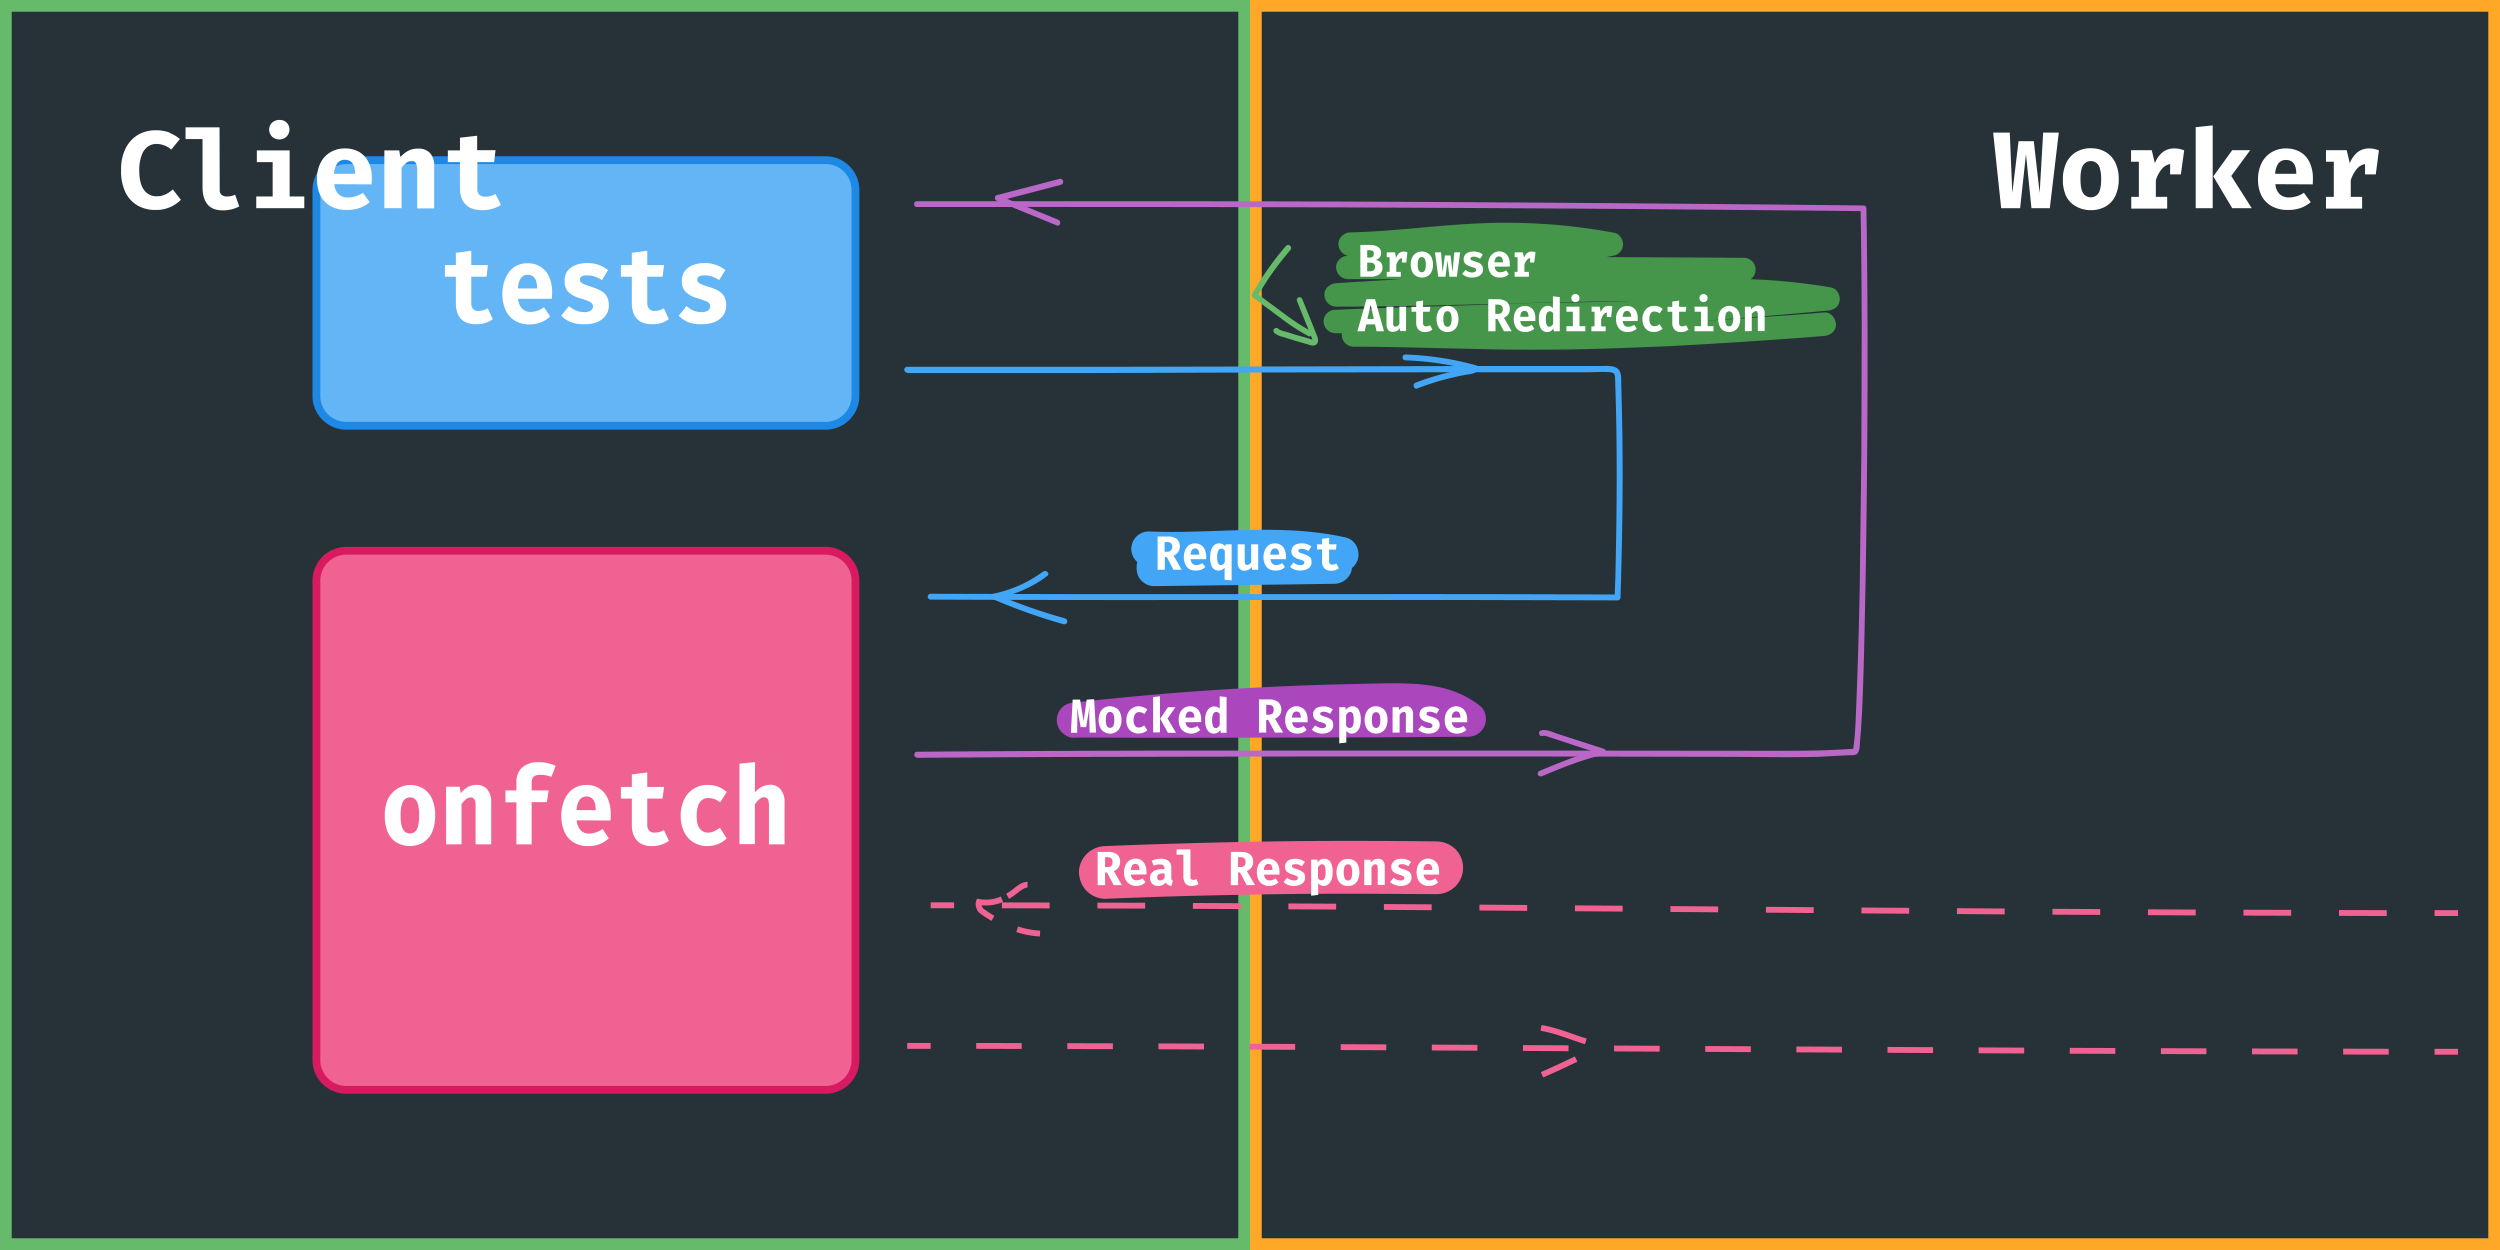 <svg xmlns="http://www.w3.org/2000/svg" viewBox="0 0 1280 640"><defs><style>.c{fill:#66bb6a}.f{fill:#fff}.g{fill:none;stroke:#f06292;stroke-miterlimit:10;stroke-width:3px}.i{fill:#ba68c8}.j{fill:#42a5f5}.m{fill:#f06292}</style></defs><path fill="#263238" d="M0 0h1280v640H0z"/><path d="M1274 6v628H646V6h628m6-6H640v640h640V0Z" fill="#ffa726"/><path class="c" d="M634 6v628H6V6h628m6-6H0v640h640V0Z"/><path d="M691.3 131c15.3-.3 30.5-2 45.7-3.3a365 365 0 0 1 52.5-1.1q8.3.5 16.6 1.5l2.4.3.9.1c.8.1-1.2-.2 0 0l4.5.7 9.5 1.6v-11.6a287 287 0 0 1-13.7 2.5l-3.1.5-1.6.2h.4-.8l-6.1.8c-7.3.7-14.7 1.1-22 1.3-14.6.2-29.2-.5-43.8-.3q-15.5.1-31 1.4c-3 .3-6.1 2.6-6 6a6.1 6.1 0 0 0 6 6q22.4-.3 44.6-.3h41.4l26.3-.3v-12c-16.3 1-32.7 1.7-49 2.4-15.3.6-30.7 1.2-46 2q-14.5.6-28.9 1.5c-3 .1-6.1 2.6-6 6a6.1 6.1 0 0 0 6 6l34 .1 42.2.3 45 .2 42.7.3 35.4.2h3.6l-1.6-11.8-.8.1 1-.1h-.4l-1.6.2-3.5.4-7.8.8c-6 .6-12.1 1-18.2 1.5a2409 2409 0 0 1-42.5 2.6l-43.7 2.2c-11.8.5-23.6 1-35.5 1.8l-46.8 2.8-7.5.5c-3.1.2-6.1 2.6-6 6a6.1 6.1 0 0 0 6 6c16.5 0 33-.3 49.5-.6l54.2-1.4c18-.4 36.1-.8 54.2-1 16.5 0 33 0 49.6.8a499.8 499.8 0 0 1 31.2 2.3l2.2.3h1l.7.2-.7-.1 4.3.6 4 .7L936 147c-22.4 2-44.8 4-67.2 5.4-14.3.9-28.6 1.6-43 2-10.5.3-21.1.5-31.7.6q-16.8.2-33.5 1c-23.1.8-46.2 1.4-69.3 2.3l-7.6.3c-3.1 0-6.1 2.6-6 6a6.1 6.1 0 0 0 6 6l43.4.5h45.1l23.9-.3v-12l-80.5 5.2-22.6 1.5c-3.1.2-6.2 2.6-6 6a6.1 6.1 0 0 0 6 6c12.5 0 25 .3 37.6.6l34.9.8q19.6.3 39.2 0c16.9-.3 33.7-1 50.5-1.7 23-1.2 46-2.7 69-4.4l9.8-.8c3.1-.2 6.2-2.6 6-6-.1-3-2.6-6.3-6-6-23.9 1.9-47.7 3.5-71.6 4.8-17.4.9-34.9 1.6-52.3 2q-20.1.4-40.3.1c-11.7 0-23.4-.4-35-.7-12.3-.3-24.6-.5-37-.6H693v12l80.4-5.2 22.7-1.5c3.1-.2 6.1-2.6 6-6a6 6 0 0 0-6-6q-21.7.3-43.4.3-22.6 0-45.1-.3-12 0-23.9-.3v12c23-1 46-1.5 69.1-2.4 12.6-.4 25.1-.9 37.7-1l31.2-.6c13.6-.3 27.3-1 41-1.8 21.2-1.3 42.4-3 63.6-4.9l9.7-.9c3-.3 5.5-2 5.9-5.2.4-2.7-1.4-6-4.3-6.6a314.2 314.2 0 0 0-40-4.2c-16.2-.8-32.5-1-48.8-1-18 0-36 .4-53.9.8l-54.7 1.4c-16.8.4-33.6.8-50.4.8H684v12l51-3.1 34-1.8 43.3-2.1c14.4-.8 28.9-1.6 43.3-2.6a624.5 624.5 0 0 0 38.9-3.6 6 6 0 0 0 3.6-2.8 6.1 6.1 0 0 0 .7-3.8 6 6 0 0 0-5.9-5.2l-34-.2-42.1-.2-45-.3-42.9-.2-35.3-.2H690v12c16.4-1 32.7-1.7 49-2.4l46.1-2L814 137c3.1-.2 6.2-2.6 6-6a6.1 6.1 0 0 0-6-6q-22.3.3-44.6.3h-41.3l-26.4.3v12a518 518 0 0 1 51.2-1.3c14.5.3 29 .5 43.4-1a282.4 282.4 0 0 0 30.3-4.5 6 6 0 0 0 4.4-5.8c-.1-2.5-1.8-5.3-4.4-5.8a301.4 301.4 0 0 0-60.9-5.1c-16.3.3-32.6 2-48.9 3.4-8.4.7-17 1.3-25.5 1.5-3.1 0-6.1 2.7-6 6a6 6 0 0 0 6 6Z" fill="#4caf50" opacity=".8"/><path class="f" d="M706 140.6a8.4 8.4 0 0 1-4.5 1.1h-5v-16.3h4.8a8 8 0 0 1 4.2 1 3.5 3.5 0 0 1 1.6 3.2 3.3 3.3 0 0 1-.8 2.3 4 4 0 0 1-2 1.2 4.7 4.7 0 0 1 2.5 1.1 3.5 3.5 0 0 1 1 2.7 4 4 0 0 1-1.8 3.7Zm-3.1-12a2.9 2.9 0 0 0-1.8-.5H700v3.8h1.2a2.5 2.5 0 0 0 1.7-.5 2 2 0 0 0 .5-1.5 1.7 1.7 0 0 0-.5-1.4Zm.5 6.4a2.8 2.8 0 0 0-1.9-.5H700v4.4h1.3a3.6 3.6 0 0 0 2-.5 1.8 1.8 0 0 0 .7-1.6 2.1 2.1 0 0 0-.6-1.8ZM720.6 129.2l-.6 5.2h-2.2v-2.3a2.9 2.9 0 0 0-1.7 1.1 6.9 6.9 0 0 0-1.2 2.4v3.6h2.3v2.5H710v-2.5h1.5v-7.5H710v-2.5h4.2l.6 2.8a5.8 5.8 0 0 1 1.6-2.4 3.7 3.7 0 0 1 2.4-.8 4.8 4.8 0 0 1 1.8.4ZM731 129.6a5.1 5.1 0 0 1 2 2.3 8.5 8.5 0 0 1 .7 3.5 8.7 8.7 0 0 1-.7 3.6 5 5 0 0 1-2 2.3 5.5 5.5 0 0 1-3 .8 5.7 5.7 0 0 1-3-.8 5 5 0 0 1-2-2.3 8.9 8.9 0 0 1-.7-3.6 8.5 8.5 0 0 1 .7-3.5 5.3 5.3 0 0 1 2-2.3 5.4 5.4 0 0 1 3-.8 5.5 5.5 0 0 1 3 .8Zm-4.6 2.9a6.5 6.5 0 0 0-.5 3 6.7 6.7 0 0 0 .5 3 1.8 1.8 0 0 0 3.1 0 6.9 6.9 0 0 0 .5-3 6.5 6.5 0 0 0-.5-3 1.8 1.8 0 0 0-3.1 0ZM747.6 129.2l-1.7 12.5h-3.8l-1-8.4-1 8.4h-3.7l-1.7-12.5h3.1l.8 10.2 1.2-8.6h2.9l1 8.6.9-10.2ZM755.3 139.1a1 1 0 0 0 .5-.8 1 1 0 0 0-.2-.7 2 2 0 0 0-.8-.5l-1.8-.6a6.5 6.5 0 0 1-2.7-1.4 3.3 3.3 0 0 1-.9-2.5 3.5 3.5 0 0 1 .6-2 4 4 0 0 1 1.7-1.3 6.8 6.8 0 0 1 2.8-.5 7.3 7.3 0 0 1 4.7 1.5l-1.4 2.2a7 7 0 0 0-1.6-.8 5 5 0 0 0-1.6-.3 2.6 2.6 0 0 0-1.3.3.8.8 0 0 0-.4.7.7.7 0 0 0 .2.6 2.4 2.4 0 0 0 .8.4l1.7.6a10.7 10.7 0 0 1 2 .8 3.5 3.5 0 0 1 1.3 1.3 3.8 3.8 0 0 1 .4 1.9 3.6 3.6 0 0 1-.7 2.2 4.4 4.4 0 0 1-2 1.4 7.6 7.6 0 0 1-2.8.5 8.1 8.1 0 0 1-3-.5 6.8 6.8 0 0 1-2.2-1.4l1.8-2a5.8 5.8 0 0 0 1.6 1 4.8 4.8 0 0 0 1.8.3 2.8 2.8 0 0 0 1.5-.4ZM765.3 136.5a3.4 3.4 0 0 0 .9 2.2 2.6 2.6 0 0 0 1.9.7 5.2 5.2 0 0 0 3-1l1.4 2a6.5 6.5 0 0 1-2 1.3 7.2 7.2 0 0 1-2.6.4 6.1 6.1 0 0 1-3.3-.8 5.3 5.3 0 0 1-2-2.4 8.3 8.3 0 0 1-.7-3.4 8.4 8.4 0 0 1 .7-3.4 5.6 5.6 0 0 1 2-2.4 5.2 5.2 0 0 1 3-1 5.3 5.3 0 0 1 2.8.8 5 5 0 0 1 2 2.3 8.3 8.3 0 0 1 .6 3.4 12.6 12.6 0 0 1 0 1.3Zm.6-4.5a4.3 4.3 0 0 0-.7 2.3h4.3c0-2-.7-3-2-3a1.8 1.8 0 0 0-1.6.7ZM786.2 129.2l-.7 5.2h-2.1v-2.3a3 3 0 0 0-1.7 1.1 7.3 7.3 0 0 0-1.2 2.4v3.6h2.3v2.5h-7.3v-2.5h1.5v-7.5h-1.5v-2.5h4.2l.6 2.8a5.6 5.6 0 0 1 1.6-2.4 3.6 3.6 0 0 1 2.4-.8 4.8 4.8 0 0 1 1.9.4ZM704.8 169.6l-.8-3.5h-4.5l-.8 3.5H695l4.6-16.4h4.4l4.6 16.4Zm-3-13.6-1.7 7.3h3.3ZM713.3 165.6a2 2 0 0 0 .3 1.3 1 1 0 0 0 .9.3 1.9 1.9 0 0 0 1-.3 2.9 2.9 0 0 0 1-1V157h3.4v12.5h-3l-.1-1.5a3.8 3.8 0 0 1-1.6 1.4 4.4 4.4 0 0 1-2 .5 3 3 0 0 1-2.5-1 4.5 4.5 0 0 1-.8-2.9v-9h3.5ZM733.4 168.8a6 6 0 0 1-1.7.9 7 7 0 0 1-2 .3 4.3 4.3 0 0 1-3.4-1.2 5 5 0 0 1-1.2-3.5v-5.7h-2.4v-2.5h2.4v-2.7l3.5-.5v3.2h3.7l-.3 2.5h-3.4v5.7a1.9 1.9 0 0 0 .4 1.4 1.7 1.7 0 0 0 1.2.4 3.9 3.9 0 0 0 2-.6ZM744.1 157.5a5.2 5.2 0 0 1 2 2.3 9.8 9.8 0 0 1 0 7 5 5 0 0 1-2 2.4 5.5 5.5 0 0 1-3 .8 5.7 5.7 0 0 1-3-.8 5 5 0 0 1-1.9-2.3 8.9 8.9 0 0 1-.7-3.6 8.5 8.5 0 0 1 .7-3.5 5.2 5.2 0 0 1 5-3.2 5.5 5.5 0 0 1 3 .9Zm-4.6 2.8a6.5 6.5 0 0 0-.5 3 6.7 6.7 0 0 0 .5 3 1.7 1.7 0 0 0 1.6 1 1.7 1.7 0 0 0 1.6-1 6.9 6.9 0 0 0 .5-3 6.5 6.5 0 0 0-.5-3 1.8 1.8 0 0 0-3.2 0ZM772.2 161a5.2 5.2 0 0 1-2.2 1.7l4 6.9h-4l-3.3-6.3h-1v6.3H762v-16.4h4.8a7.5 7.5 0 0 1 4.6 1.3 4.5 4.5 0 0 1 1.6 3.7 4.5 4.5 0 0 1-.8 2.8Zm-3.5-4.5a2.8 2.8 0 0 0-1.9-.5h-1.2v4.7h1.4a2.4 2.4 0 0 0 1.8-.6 2.6 2.6 0 0 0 .6-1.9 2.1 2.1 0 0 0-.7-1.7ZM778.4 164.4a3.4 3.4 0 0 0 .9 2.2 2.6 2.6 0 0 0 1.9.7 5.2 5.2 0 0 0 3-1l1.4 2a6.5 6.5 0 0 1-2 1.2 7.2 7.2 0 0 1-2.6.5 6.1 6.1 0 0 1-3.3-.8 5.3 5.3 0 0 1-2-2.4 9.1 9.1 0 0 1 0-6.9 5.5 5.5 0 0 1 2-2.4 5.2 5.2 0 0 1 3-.8 5.3 5.3 0 0 1 2.9.7 5 5 0 0 1 1.9 2.2 8.3 8.3 0 0 1 .6 3.5 12.8 12.8 0 0 1 0 1.3Zm.6-4.5a4.3 4.3 0 0 0-.6 2.3h4.2c0-2-.7-3-2-3a1.8 1.8 0 0 0-1.6.7ZM795.1 151.7l3.5.4v17.5h-3l-.3-1.4a4.2 4.2 0 0 1-1.3 1.3 3.6 3.6 0 0 1-1.9.5 3.6 3.6 0 0 1-2.3-.8 5 5 0 0 1-1.5-2.4 12 12 0 0 1-.4-3.5 9.7 9.7 0 0 1 .5-3.5 5.4 5.4 0 0 1 1.6-2.3 3.8 3.8 0 0 1 2.5-.9 3.4 3.4 0 0 1 2.6 1.2Zm-3.1 8.6a6.5 6.5 0 0 0-.5 3 7.2 7.2 0 0 0 .4 3 1.4 1.4 0 0 0 1.4 1c.7 0 1.3-.5 1.9-1.5v-5.4a3 3 0 0 0-.8-.8 1.7 1.7 0 0 0-1-.2 1.6 1.6 0 0 0-1.4 1ZM802 157h6.7v10h3v2.6H802V167h3.3v-7.4H802Zm5.7-6.2a1.9 1.9 0 0 1 .7.7 2.3 2.3 0 0 1 0 2.2 1.8 1.8 0 0 1-.7.7 2.1 2.1 0 0 1-2.1 0 1.9 1.9 0 0 1-.8-.7 2.3 2.3 0 0 1 0-2.2 2 2 0 0 1 .8-.7 2 2 0 0 1 1-.3 2 2 0 0 1 1 .3ZM825.5 157l-.6 5.3h-2.2V160a3 3 0 0 0-1.7 1.1 7.3 7.3 0 0 0-1.2 2.4v3.6h2.3v2.5h-7.3v-2.5h1.6v-7.5h-1.5V157h4.1l.6 2.8a5.6 5.6 0 0 1 1.6-2.4 3.6 3.6 0 0 1 2.4-.8 4.8 4.8 0 0 1 2 .4ZM830.9 164.4a3.4 3.4 0 0 0 .8 2.2 2.6 2.6 0 0 0 2 .7 5.1 5.1 0 0 0 3-1l1.3 2a6.2 6.2 0 0 1-2 1.2 7.2 7.2 0 0 1-2.6.5 6.1 6.1 0 0 1-3.3-.8 5.2 5.2 0 0 1-2-2.4 8.3 8.3 0 0 1-.7-3.5 8.4 8.4 0 0 1 .7-3.4 5.6 5.6 0 0 1 2-2.4 5.2 5.2 0 0 1 3-.8 5.3 5.3 0 0 1 2.9.7 5 5 0 0 1 1.9 2.2 8.1 8.1 0 0 1 .6 3.5 10.5 10.5 0 0 1 0 1.3Zm.6-4.5a4.4 4.4 0 0 0-.7 2.3h4.3c0-2-.7-3-2.1-3a1.8 1.8 0 0 0-1.5.7ZM848.4 166.8a7 7 0 0 0 1.3-.8l1.5 2.3a6 6 0 0 1-1.9 1.2 6.3 6.3 0 0 1-2.4.5 6 6 0 0 1-3.2-.8 5.4 5.4 0 0 1-2-2.3 7.8 7.8 0 0 1-.8-3.5 8 8 0 0 1 .8-3.5 5.8 5.8 0 0 1 2-2.4 5.8 5.8 0 0 1 3.3-.9 6.8 6.8 0 0 1 2.3.4 6.3 6.3 0 0 1 2 1.2l-1.6 2.3a4.3 4.3 0 0 0-2.6-1 2.2 2.2 0 0 0-1.9.9 5 5 0 0 0-.7 3 4.5 4.5 0 0 0 .7 2.8 2.3 2.3 0 0 0 2 .8 3 3 0 0 0 1.2-.2ZM864.5 168.8a6.3 6.3 0 0 1-1.7.9 7.1 7.1 0 0 1-2 .3 4.3 4.3 0 0 1-3.4-1.2 5 5 0 0 1-1.2-3.5v-5.7h-2.4v-2.5h2.4v-2.7l3.5-.5v3.2h3.7l-.3 2.5h-3.4v5.7a1.9 1.9 0 0 0 .4 1.4 1.7 1.7 0 0 0 1.2.4 3.9 3.9 0 0 0 2-.6ZM867.6 157h6.7v10h3v2.6h-9.7V167h3.3v-7.4h-3.2Zm5.6-6.2a2 2 0 0 1 .8.7 2.3 2.3 0 0 1 0 2.2 2 2 0 0 1-.8.7 2 2 0 0 1-1 .3 2 2 0 0 1-1-.3 1.8 1.8 0 0 1-.8-.7 2.3 2.3 0 0 1 0-2.2 1.8 1.8 0 0 1 .8-.7 2.1 2.1 0 0 1 2 0ZM888.4 157.5a5 5 0 0 1 1.9 2.3 8.5 8.5 0 0 1 .7 3.5 8.9 8.9 0 0 1-.7 3.6 5.1 5.1 0 0 1-2 2.3 5.5 5.5 0 0 1-3 .8 5.7 5.7 0 0 1-3-.8 5 5 0 0 1-1.9-2.3 9.7 9.7 0 0 1 0-7 5.3 5.3 0 0 1 2-2.4 5.3 5.3 0 0 1 3-.9 5.5 5.5 0 0 1 3 .9Zm-4.6 2.8a9 9 0 0 0 0 6 1.8 1.8 0 0 0 3 0 6.7 6.7 0 0 0 .6-3 6.5 6.5 0 0 0-.5-3 1.8 1.8 0 0 0-3.1 0ZM893.4 169.6V157h3l.2 1.4a5.3 5.3 0 0 1 1.7-1.4 4.2 4.2 0 0 1 2-.5 3 3 0 0 1 2.3 1 4.1 4.1 0 0 1 .9 2.8v9.2H900v-8.1a5.7 5.7 0 0 0-.1-1.3 1.1 1.1 0 0 0-.3-.6 1 1 0 0 0-.7-.2 1.7 1.7 0 0 0-1 .4 4.8 4.8 0 0 0-1 1v8.8Z"/><path class="g" d="M1258.5 467.5h-12"/><path d="M1222 467.5c-235.2-.3-486.7-3.8-721.3-4" stroke-dasharray="24.45 24.45" fill="none" stroke="#f06292" stroke-miterlimit="10" stroke-width="3"/><path class="g" d="M488.5 463.5h-12M526.1 453c-2.4-.1-4.8 2.1-7.2 3.9a28.9 28.9 0 0 1-3 2M513 460.4a20.6 20.6 0 0 1-11.8 1.4c-.6 1.6.5 4 1.4 4.6a67.6 67.6 0 0 0 5.8 3.8M520.8 475.8a48.3 48.3 0 0 0 11.7 2.2"/><path class="i" d="M469.5 388q52.3-.4 104.6-.5l102.6-.2h102.7l103.1.2c16 0 32.2.4 48.3 0l15.4-.8c1.5-.1 4.2.3 5-1.2 1.2-1.8 1-4.8 1.2-6.9.5-4.8.7-9.6 1-14.5.7-16 1.1-32.1 1.4-48.2q.7-32 1-64.1.4-34.6.4-69.3 0-31.4-.4-62.8l-.2-13a1.5 1.5 0 0 0-1.5-1.5q-94.7-1-189.5-1.6-94.2-.6-188.4-.6H469.5a1.5 1.5 0 0 0 0 3q94.8-.1 189.6.1 94.2.3 188.4 1l106.6 1-1.5-1.4c.4 19.6.5 39.3.6 59l-.2 67.7-.8 66.2A2938.7 2938.7 0 0 1 950 371c-.2 3.5-.5 7.9-1 10.9 0 .5 0 1-.2 1.4v.5c-.1.5-.1 0 0 0s-.3.2 0 0c1.5-.8 1-.4.2-.4l-5.5.3c-13.3.8-26.7.7-40 .7l-102.3-.1H597.9q-51.4.1-102.7.4l-25.6.2a1.5 1.5 0 0 0 0 3Z"/><path class="j" d="M464.5 191h93.9l91.9-.3 92.4-.1H812.9c3.8 0 7.8-.4 11.6 0 1.9.2 2.3 1 2.4 2.7l.2 6c1 31.7.7 63.4 0 95l-.4 11.6 1.5-1.5q-68.9-.3-137.8-.2H553.9l-77.4-.2a1.5 1.5 0 0 0 0 3q69 .3 137.8.2h136.5l77.4.2a1.5 1.5 0 0 0 1.5-1.5c1-32.1 1.5-64.3.7-96.5l-.3-12.3c-.1-2.6.4-6.4-1.8-8.3s-6.4-1.4-9.2-1.4h-59.7l-94.4.2-93.5.2h-107a1.5 1.5 0 0 0 0 3Z"/><path class="j" d="M719.6 184.5a150.5 150.5 0 0 1 35.6 5.5l-.9-2.2c-.4.7-1.8.7-2.5.8l-4 .8q-4 .7-7.8 1.7a136.7 136.7 0 0 0-15.2 4.8c-1.8.7-1 3.6.8 3a138 138 0 0 1 16.5-5.2q4.1-1 8.3-1.8c2.3-.4 5.1-.4 6.5-2.6a1.5 1.5 0 0 0-1-2.2 153.5 153.5 0 0 0-36.3-5.6c-2 0-2 3 0 3Z"/><rect x="162" y="82" width="276" height="136" rx="15.3" fill="#64b5f6"/><path d="M422.7 84A13.3 13.3 0 0 1 436 97.3v105.4a13.3 13.3 0 0 1-13.3 13.3H177.3a13.3 13.3 0 0 1-13.3-13.3V97.3A13.3 13.3 0 0 1 177.3 84h245.4m0-4H177.3A17.3 17.3 0 0 0 160 97.3v105.4a17.3 17.3 0 0 0 17.3 17.3h245.4a17.3 17.3 0 0 0 17.3-17.3V97.3A17.3 17.3 0 0 0 422.7 80Z" fill="#1e88e5"/><rect class="m" x="162" y="282" width="276" height="276" rx="15.3"/><path d="M422.7 284a13.3 13.3 0 0 1 13.3 13.3v245.4a13.3 13.3 0 0 1-13.3 13.3H177.3a13.3 13.3 0 0 1-13.3-13.3V297.3a13.3 13.3 0 0 1 13.3-13.3h245.4m0-4H177.3a17.3 17.3 0 0 0-17.3 17.3v245.4a17.3 17.3 0 0 0 17.3 17.3h245.4a17.3 17.3 0 0 0 17.3-17.3V297.3a17.3 17.3 0 0 0-17.3-17.3Z" fill="#d81b60"/><path class="i" d="m542.4 91.6-32 8.3c-1.5.4-1.2 2.4 0 3l30.6 12.5c1.8.8 2.6-2.1.8-2.9L511.2 100v3l32-8.4a1.5 1.5 0 0 0-.8-3Z"/><path class="g" d="M464.5 535.5h12"/><path d="M499.8 535.5c247.6.4 487.3 2.7 735 3" stroke-dasharray="23.33 23.33" fill="none" stroke="#f06292" stroke-miterlimit="10" stroke-width="3"/><path class="g" d="M1246.5 538.5h12"/><path d="M789 526.3c10.6 1.7 21 7.3 31.5 9a431.4 431.4 0 0 1-31 15" stroke-dasharray="24" fill="none" stroke="#f06292" stroke-miterlimit="10" stroke-width="3"/><path class="j" d="M534.1 292.6a65.2 65.2 0 0 1-25.6 11.4c-1.1.2-1.5 2.2-.3 2.7a289 289 0 0 0 36.3 12.9 1.5 1.5 0 0 0 .8-3 282.2 282.2 0 0 1-35.6-12.5l-.4 2.7c9.6-2.2 19.2-5.9 27-12 1.4-1.2-.7-3.3-2.2-2.1Z"/><path class="i" d="M789.8 376.8c1.1-.3 2.4.3 3.4.6l4 1.3 7.8 2.6 15.4 5v-2.8c-11.2 2.4-21.8 6.9-32.4 11.3a1.5 1.5 0 0 0-.5 2 1.6 1.6 0 0 0 2 .6c10.3-4.3 20.7-8.6 31.7-11 1.5-.4 1.3-2.5 0-3l-16.4-5.3-8-2.6c-2.3-.8-5.2-2.3-7.8-1.5-1.8.5-1 3.4.8 2.8Z"/><path class="f" d="M252.3 163.4a14 14 0 0 1-3.9 2 15.6 15.6 0 0 1-4.8.6q-5 0-7.7-2.8c-1.7-2-2.5-4.7-2.5-8.1v-13.4h-5.6v-6h5.6v-6.3l7.9-1v7.3h8.5l-.7 6h-7.8v13.4a4.5 4.5 0 0 0 .9 3.1 3.8 3.8 0 0 0 2.9 1 8.7 8.7 0 0 0 4.6-1.4ZM265.3 153a8 8 0 0 0 2 5 6 6 0 0 0 4.4 1.7 11.7 11.7 0 0 0 6.8-2.4l3.2 4.7a14.6 14.6 0 0 1-4.7 3 15.9 15.9 0 0 1-6 1.1 13.9 13.9 0 0 1-7.5-2 12.2 12.2 0 0 1-4.7-5.5 19.8 19.8 0 0 1-1.6-8.1 20.1 20.1 0 0 1 1.6-8 13.1 13.1 0 0 1 4.4-5.7 11.8 11.8 0 0 1 7-2 12 12 0 0 1 6.6 1.8 11.6 11.6 0 0 1 4.4 5.2 19.6 19.6 0 0 1 1.5 8 28.4 28.4 0 0 1-.2 3.2Zm1.4-10.6a10.2 10.2 0 0 0-1.5 5.3h9.8q0-7-4.8-7a4 4 0 0 0-3.4 1.6ZM302.4 159a2.3 2.3 0 0 0 1.2-2 2.5 2.5 0 0 0-.5-1.6 4.5 4.5 0 0 0-1.8-1.2 39 39 0 0 0-4-1.4 14.4 14.4 0 0 1-6.2-3.2 7.7 7.7 0 0 1-2-5.8 8.5 8.5 0 0 1 1.2-4.7 9 9 0 0 1 4-3.2 15.4 15.4 0 0 1 6.2-1.2 16.6 16.6 0 0 1 10.8 3.6l-3.1 5.1a16.4 16.4 0 0 0-3.7-1.8 11.3 11.3 0 0 0-3.7-.6 5.7 5.7 0 0 0-2.9.5 1.9 1.9 0 0 0-1 1.7 1.8 1.8 0 0 0 .6 1.3 5.5 5.5 0 0 0 1.7 1.1l4 1.4a22.3 22.3 0 0 1 4.7 2 7.7 7.7 0 0 1 2.8 2.8 9 9 0 0 1 1 4.6 8.5 8.5 0 0 1-1.7 5.3 10.3 10.3 0 0 1-4.5 3.3 17.3 17.3 0 0 1-6.3 1 18 18 0 0 1-6.7-1 15.4 15.4 0 0 1-5.2-3.3l4-5a13.5 13.5 0 0 0 3.7 2.3 10.8 10.8 0 0 0 4.2.8 6.3 6.3 0 0 0 3.2-.7ZM342.4 163.4a13.8 13.8 0 0 1-3.8 2 15.5 15.5 0 0 1-4.9.6q-5 0-7.6-2.8t-2.6-8.1v-13.4h-5.6v-6h5.6v-6.3l7.9-1v7.3h8.6l-.8 6h-7.8v13.4a4.5 4.5 0 0 0 1 3.1 3.8 3.8 0 0 0 2.8 1 8.7 8.7 0 0 0 4.7-1.4ZM362.4 159a2.3 2.3 0 0 0 1.2-2 2.6 2.6 0 0 0-.4-1.6 4.5 4.5 0 0 0-1.8-1.2 38.4 38.4 0 0 0-4-1.4 14.4 14.4 0 0 1-6.2-3.2 7.7 7.7 0 0 1-2.1-5.8 8.4 8.4 0 0 1 1.3-4.7 8.9 8.9 0 0 1 4-3.2 15.3 15.3 0 0 1 6.2-1.2 16.6 16.6 0 0 1 10.8 3.6l-3.2 5.1a16.4 16.4 0 0 0-3.6-1.8 11.4 11.4 0 0 0-3.8-.6 5.6 5.6 0 0 0-2.8.5 1.9 1.9 0 0 0-1 1.7 1.8 1.8 0 0 0 .5 1.3 5.3 5.3 0 0 0 1.8 1.1q1.3.6 4 1.4a22 22 0 0 1 4.7 2 7.8 7.8 0 0 1 2.8 2.8 9 9 0 0 1 1 4.6 8.4 8.4 0 0 1-1.7 5.3 10.2 10.2 0 0 1-4.5 3.3 17.3 17.3 0 0 1-6.4 1 18 18 0 0 1-6.7-1 15.4 15.4 0 0 1-5-3.3l4-5a13.5 13.5 0 0 0 3.5 2.3 10.7 10.7 0 0 0 4.2.8 6.3 6.3 0 0 0 3.2-.7ZM216.8 403.8a12.1 12.1 0 0 1 4.5 5.4 20.6 20.6 0 0 1 1.5 8.3 21 21 0 0 1-1.5 8.4 11.9 11.9 0 0 1-4.5 5.4 13.8 13.8 0 0 1-13.9 0 11.6 11.6 0 0 1-4.4-5.3 21.1 21.1 0 0 1-1.5-8.4 20.3 20.3 0 0 1 1.5-8.2 12.8 12.8 0 0 1 18.3-5.6Zm-10.5 6.7c-.8 1.5-1.2 3.8-1.2 7s.4 5.6 1.2 7a4 4 0 0 0 7.2 0q1.1-2.2 1.1-7t-1.1-7a4 4 0 0 0-7.2 0ZM228.4 432.3v-29.5h7l.5 3.4a12.6 12.6 0 0 1 3.7-3.3 9.3 9.3 0 0 1 4.5-1 6.6 6.6 0 0 1 5.4 2.3 9.8 9.8 0 0 1 2 6.5v21.6h-8v-19.1a13.5 13.5 0 0 0-.2-3 2.6 2.6 0 0 0-.8-1.4 2.3 2.3 0 0 0-1.5-.5 3.9 3.9 0 0 0-2.4.9 11.2 11.2 0 0 0-2.3 2.5v20.6ZM284.5 392.1l-2.2 5.7a14.6 14.6 0 0 0-5.7-1.1 5 5 0 0 0-3.4 1 4.1 4.1 0 0 0-1 3v4h8.7l-.9 6h-7.8v21.6h-7.8v-21.5h-5.6v-6.1h5.6v-4.3a10.8 10.8 0 0 1 1.2-5.2 8.9 8.9 0 0 1 3.8-3.6 12.8 12.8 0 0 1 6-1.4 21 21 0 0 1 9 1.9ZM295.3 420a8.1 8.1 0 0 0 2.1 5.2 6 6 0 0 0 4.3 1.6 11.7 11.7 0 0 0 6.8-2.4l3.2 4.8a14.7 14.7 0 0 1-4.7 3 15.9 15.9 0 0 1-5.9 1 13.8 13.8 0 0 1-7.6-2 12.2 12.2 0 0 1-4.6-5.5 21.7 21.7 0 0 1 0-16 13 13 0 0 1 4.4-5.7 11.7 11.7 0 0 1 7-2.1 12 12 0 0 1 6.6 1.8 11.7 11.7 0 0 1 4.3 5.2 19.6 19.6 0 0 1 1.5 8 28.3 28.3 0 0 1-.1 3.2Zm1.5-10.5a10.2 10.2 0 0 0-1.6 5.3h9.8q0-7-4.8-7a4 4 0 0 0-3.4 1.7ZM342.5 430.5a14 14 0 0 1-4 2 15.5 15.5 0 0 1-4.8.7q-5 0-7.6-2.9c-1.8-2-2.6-4.6-2.6-8v-13.4h-5.6v-6h5.6v-6.4l7.9-1v7.4h8.6l-.8 6h-7.8v13.3a4.5 4.5 0 0 0 1 3.1 3.8 3.8 0 0 0 2.8 1 8.8 8.8 0 0 0 4.7-1.3ZM365.6 425.6a15.6 15.6 0 0 0 3-1.8l3.5 5.5a14.3 14.3 0 0 1-9.9 3.9 13.5 13.5 0 0 1-7.3-2 12.6 12.6 0 0 1-4.7-5.4 18.7 18.7 0 0 1-1.7-8 18.9 18.9 0 0 1 1.7-8.3 13 13 0 0 1 12.2-7.6 14.9 14.9 0 0 1 5.3.9 14 14 0 0 1 4.4 2.7l-3.4 5.3a9.7 9.7 0 0 0-6-2.2 5 5 0 0 0-4.4 2.2c-1 1.4-1.6 3.8-1.6 7s.6 5.2 1.6 6.5a5.3 5.3 0 0 0 4.3 2 7 7 0 0 0 3-.7ZM386.5 405.8a10 10 0 0 1 7.8-4 6.6 6.6 0 0 1 5.4 2.4 9.9 9.9 0 0 1 2 6.5v21.6h-8V413a13 13 0 0 0-.2-2.8 2.6 2.6 0 0 0-.8-1.5 2.3 2.3 0 0 0-1.5-.5 3.7 3.7 0 0 0-2.4 1 12.7 12.7 0 0 0-2.3 2.6v20.4h-7.9V391l8-.8ZM1046.1 67.9h8l-4.6 38.7h-9.4l-2.8-27.7-3 27.7h-9.7l-4.1-38.7h8.5l1.3 30.9 3.2-26.5h7.8l3 26.5ZM1078.2 77.9a12.6 12.6 0 0 1 4.9 5.5 19.2 19.2 0 0 1 1.7 8.3 19.5 19.5 0 0 1-1.7 8.5 12.3 12.3 0 0 1-5 5.5 14.8 14.8 0 0 1-7.6 1.9 15 15 0 0 1-7.7-2 12.1 12.1 0 0 1-5-5.3 19.7 19.7 0 0 1-1.6-8.6 19 19 0 0 1 1.7-8.2 12.8 12.8 0 0 1 5-5.6 14.3 14.3 0 0 1 7.6-2 14.6 14.6 0 0 1 7.7 2Zm-11.7 6.8c-.9 1.5-1.3 3.8-1.3 7s.4 5.6 1.3 7.1a4.7 4.7 0 0 0 8 0q1.3-2.2 1.3-7.1c0-3.2-.5-5.6-1.3-7a4.7 4.7 0 0 0-8 0ZM1118.3 77l-1.7 12.3h-5.5V84a7.3 7.3 0 0 0-4.3 2.6 16.4 16.4 0 0 0-3 5.7v8.5h5.8v6h-18.4v-6h3.9V82.8h-4v-5.9h10.6l1.6 6.7a13.4 13.4 0 0 1 4-5.7 9.6 9.6 0 0 1 6-1.9 12.8 12.8 0 0 1 5 1ZM1124.2 65.1l8.7-.9v42.4h-8.7Zm18.7 11.8h9.2l-9.7 13.2 10.5 16.5h-10l-9.7-16.3ZM1165 94.3a7.8 7.8 0 0 0 2.3 5.2 7 7 0 0 0 4.8 1.6 13.8 13.8 0 0 0 7.5-2.4l3.5 4.8a16.4 16.4 0 0 1-5.2 3 19.2 19.2 0 0 1-6.5 1 16.5 16.5 0 0 1-8.4-2 12.8 12.8 0 0 1-5.2-5.5 18.5 18.5 0 0 1-1.7-8.2 18.7 18.7 0 0 1 1.7-8 13.4 13.4 0 0 1 5-5.7 14 14 0 0 1 7.6-2.1 14.3 14.3 0 0 1 7.3 1.8 12 12 0 0 1 4.8 5.3 18.3 18.3 0 0 1 1.7 8.1 26.5 26.5 0 0 1-.1 3.2Zm1.6-10.7a9.8 9.8 0 0 0-1.7 5.4h10.8q0-7.1-5.3-7.1a4.7 4.7 0 0 0-3.8 1.7ZM1218 77l-1.6 12.3h-5.5V84a7.3 7.3 0 0 0-4.3 2.6 16.4 16.4 0 0 0-3 5.7v8.5h5.8v6h-18.5v-6h4V82.8h-4v-5.9h10.6l1.6 6.7a13.4 13.4 0 0 1 4-5.7 9.6 9.6 0 0 1 6-1.9 12.8 12.8 0 0 1 4.9 1Z"/><path class="c" d="M658.5 125.8a156.3 156.3 0 0 0-17.4 24.7 1.6 1.6 0 0 0 .6 2l14.2 10.5a106 106 0 0 0 13.8 9c1.7 1 3.2-1.6 1.5-2.5a106.1 106.1 0 0 1-13.8-9L643.2 150l.5 2a152.8 152.8 0 0 1 17-24c1.2-1.5-.9-3.6-2.2-2.1Z"/><path class="c" d="M652.3 170.4a12 12 0 0 0 4.9 2.2l6.1 1.9 6.2 1.8c1.5.5 3.4 1.2 4.7-.2s.4-3.4-.2-5l-2.4-6-4.8-11.9a1.6 1.6 0 0 0-1.8-1 1.5 1.5 0 0 0-1 1.8l4 10c1.3 3.2 2.7 6.4 3.9 9.7l.1.5c.4-.2.5-.3.2-.3l-.9-.2-2.6-.8-5-1.4-4.8-1.5c-1.4-.4-3.2-.7-4.4-1.7-1.4-1.3-3.5.8-2 2.1Z"/><path class="f" d="M86.7 68a17.8 17.8 0 0 1 5.4 3.2l-4.4 5.4a11.7 11.7 0 0 0-7.7-2.9 7.5 7.5 0 0 0-4.5 1.5 9.4 9.4 0 0 0-3 4.4 21.5 21.5 0 0 0-1.2 7.6q0 6.8 2.4 10a7.7 7.7 0 0 0 6.5 3.3 10.3 10.3 0 0 0 3.3-.5 11.7 11.7 0 0 0 2.6-1.2 22.2 22.2 0 0 0 2.4-1.8l4.1 5.3a17.6 17.6 0 0 1-12.9 5.2 18.1 18.1 0 0 1-9.3-2.3 15.8 15.8 0 0 1-6.3-7A24.9 24.9 0 0 1 62 87a23.7 23.7 0 0 1 2.3-11 16.7 16.7 0 0 1 6.4-7 17.9 17.9 0 0 1 9.2-2.3 20.4 20.4 0 0 1 7 1.2ZM112.5 97.3a3 3 0 0 0 1 2.5 4.4 4.4 0 0 0 2.8.8 10.8 10.8 0 0 0 4.1-.9l2.1 6a17.9 17.9 0 0 1-8.5 2q-5.2 0-7.7-3t-2.6-8.5v-25H95v-6h17.4ZM131.5 77h16.8v23.6h7.5v6h-24.6v-6h8.4V83h-8.1Zm14.2-15a4.8 4.8 0 0 1 2.5 4.4 5 5 0 0 1-.7 2.5 4.9 4.9 0 0 1-1.8 1.8 5.3 5.3 0 0 1-2.7.7 5.5 5.5 0 0 1-2.7-.7 4.8 4.8 0 0 1-1.8-1.8 5 5 0 0 1-.7-2.5 5 5 0 0 1 .7-2.6 4.8 4.8 0 0 1 1.8-1.7 5.6 5.6 0 0 1 2.7-.7 5.4 5.4 0 0 1 2.7.6ZM171.2 94.3a7.8 7.8 0 0 0 2.2 5.2 7 7 0 0 0 4.8 1.6 13.8 13.8 0 0 0 7.6-2.4l3.5 4.8a16.4 16.4 0 0 1-5.2 3 19.2 19.2 0 0 1-6.6 1 16.5 16.5 0 0 1-8.3-2 12.8 12.8 0 0 1-5.2-5.5 18.5 18.5 0 0 1-1.7-8.2 18.7 18.7 0 0 1 1.6-8 13.4 13.4 0 0 1 5-5.7 14 14 0 0 1 7.7-2.1 14.3 14.3 0 0 1 7.3 1.8 12 12 0 0 1 4.8 5.3 18.3 18.3 0 0 1 1.7 8.1 26.5 26.5 0 0 1-.2 3.2Zm1.6-10.7A9.8 9.8 0 0 0 171 89h10.8q0-7.2-5.3-7.2a4.7 4.7 0 0 0-3.8 1.8ZM196.8 106.6V77h7.6l.6 3.5a13.8 13.8 0 0 1 4.2-3.4 11.2 11.2 0 0 1 5-1 7.7 7.7 0 0 1 6 2.3 9.3 9.3 0 0 1 2.1 6.5v21.8h-8.7V87.4a12.4 12.4 0 0 0-.3-3 2.7 2.7 0 0 0-.9-1.5 2.7 2.7 0 0 0-1.7-.4 4.5 4.5 0 0 0-2.6.8 11.7 11.7 0 0 0-2.5 2.6v20.7ZM256.5 104.9a16.2 16.2 0 0 1-4.3 2 19 19 0 0 1-5.3.7c-3.8 0-6.6-1-8.5-2.9s-2.9-4.7-2.9-8.2V83h-6.2v-6h6.2v-6.5l8.8-1v7.4h9.4L253 83h-8.6v13.5a4.3 4.3 0 0 0 1 3.2 4.5 4.5 0 0 0 3.2 1 10.2 10.2 0 0 0 5.1-1.4Z"/><path class="j" d="m683.2 281-71.8.9-20.4.2 8.6 6.6v-.2l.3 2.4a1.5 1.5 0 0 1 0-.6l-.3 2.4a2 2 0 0 1 .1-.4l-.9 2.1a1.9 1.9 0 0 1 .3-.4l-1.4 1.8a4.4 4.4 0 0 1 .6-.6l-1.9 1.4a6.5 6.5 0 0 1 1-.5l-2.1.9a8.3 8.3 0 0 1 1.8-.5l-2.4.3a85.4 85.4 0 0 1 8.8-.5h27c6 0 12 0 18-.5l18-1.7a212 212 0 0 1 20.1-1.3 9 9 0 0 0 8.9-7.8c.5-4.2-2-8.8-6.5-9.8-26-5.9-52.4-3.6-78.7-3-7.4.2-14.7.2-22.1-.1a9 9 0 0 0-9 9 9.2 9.2 0 0 0 9 9c22.6 1 45.1-1.4 67.7-.8a185.6 185.6 0 0 1 19 1.4l-2.4-.3c4 .6 7.9 1.2 11.8 2.1l2.4-17.7c-13.9 0-27.5 2.4-41.3 3.2s-27.4 0-41.2.3c-4 .1-8.5 0-12.5 1a14.3 14.3 0 0 0-6.6 3.6 11.1 11.1 0 0 0-2.8 10.6c.8 3.8 4.9 6.7 8.6 6.6l71.8-.9 20.5-.3c4.7 0 9.2-4 9-9s-4-9-9-9Z"/><path class="f" d="M603.2 282.7a5.4 5.4 0 0 1-2.3 1.8l4.1 7.2h-4.2l-3.4-6.5h-1v6.5h-3.7v-17h5a7.8 7.8 0 0 1 4.8 1.2 5.4 5.4 0 0 1 .7 6.8Zm-3.7-4.6a3 3 0 0 0-2-.6h-1.2v5h1.4a2.5 2.5 0 0 0 1.8-.7 2.7 2.7 0 0 0 .7-2 2.2 2.2 0 0 0-.7-1.7ZM609.6 286.3a3.5 3.5 0 0 0 1 2.3 2.7 2.7 0 0 0 2 .7 5.4 5.4 0 0 0 3-1l1.5 2a6.5 6.5 0 0 1-2.1 1.4 7.4 7.4 0 0 1-2.7.4 6.4 6.4 0 0 1-3.5-.8 5.5 5.5 0 0 1-2-2.5 9.4 9.4 0 0 1 0-7.1 5.8 5.8 0 0 1 2-2.6 5.4 5.4 0 0 1 3-.9 5.6 5.6 0 0 1 3 .8 5.3 5.3 0 0 1 2 2.3 8.6 8.6 0 0 1 .8 3.6 11.3 11.3 0 0 1-.1 1.4Zm.7-4.7a4.5 4.5 0 0 0-.7 2.4h4.4q0-3.2-2.2-3.2a1.9 1.9 0 0 0-1.5.8ZM626 278.6a3.8 3.8 0 0 1 1.3 1.1l.2-1h3.1v18.5l-3.6-.4v-6.2a3.7 3.7 0 0 1-3 1.5 3.6 3.6 0 0 1-3.4-1.8 10.2 10.2 0 0 1-1-5.1 10.6 10.6 0 0 1 .5-3.6 5.4 5.4 0 0 1 1.6-2.5 4 4 0 0 1 2.6-.9 3.7 3.7 0 0 1 1.7.4Zm-2.3 3.5a7 7 0 0 0-.5 3 10.6 10.6 0 0 0 .2 2.5 2.5 2.5 0 0 0 .7 1.3 1.4 1.4 0 0 0 1 .4c.7 0 1.4-.5 2-1.5V282a2.9 2.9 0 0 0-.8-.8 1.7 1.7 0 0 0-2.5.7ZM637.3 287.6a2 2 0 0 0 .4 1.3 1.1 1.1 0 0 0 .9.4 2 2 0 0 0 1-.4 3.1 3.1 0 0 0 1-1v-9.2h3.6v13h-3.1l-.2-1.5a4.2 4.2 0 0 1-1.6 1.5 4.7 4.7 0 0 1-2.1.5 3.1 3.1 0 0 1-2.6-1.1 4.6 4.6 0 0 1-.9-3v-9.4h3.6ZM650.5 286.3a3.5 3.5 0 0 0 1 2.3 2.7 2.7 0 0 0 2 .7 5.4 5.4 0 0 0 3-1l1.4 2a6.5 6.5 0 0 1-2 1.4 7.3 7.3 0 0 1-2.8.4 6.4 6.4 0 0 1-3.4-.8 5.4 5.4 0 0 1-2.1-2.5 8.6 8.6 0 0 1-.7-3.6 8.8 8.8 0 0 1 .7-3.5 5.9 5.9 0 0 1 2-2.6 5.5 5.5 0 0 1 3.1-.9 5.5 5.5 0 0 1 3 .8 5.2 5.2 0 0 1 2 2.3 8.6 8.6 0 0 1 .7 3.6v1.4Zm.6-4.7a4.5 4.5 0 0 0-.7 2.4h4.5q0-3.2-2.2-3.2a1.9 1.9 0 0 0-1.6.8ZM667.3 289a1 1 0 0 0 .5-.9 1.1 1.1 0 0 0-.2-.7 2.2 2.2 0 0 0-.8-.5 18.9 18.9 0 0 0-1.8-.6 6.6 6.6 0 0 1-2.8-1.5 3.4 3.4 0 0 1-1-2.5 3.7 3.7 0 0 1 .6-2.1 4 4 0 0 1 1.8-1.5 7 7 0 0 1 2.8-.5 7.6 7.6 0 0 1 5 1.6l-1.5 2.3a6.8 6.8 0 0 0-1.7-.8 5.1 5.1 0 0 0-1.7-.3 2.7 2.7 0 0 0-1.3.2.8.8 0 0 0-.4.8.8.8 0 0 0 .2.6 2.5 2.5 0 0 0 .8.5l1.9.6a10.4 10.4 0 0 1 2 .9 3.6 3.6 0 0 1 1.4 1.2 4 4 0 0 1 .4 2 3.7 3.7 0 0 1-.7 2.4 4.7 4.7 0 0 1-2.1 1.4 8 8 0 0 1-2.9.5 8.4 8.4 0 0 1-3-.5 7 7 0 0 1-2.3-1.4l1.8-2.2a6.1 6.1 0 0 0 1.6 1 4.9 4.9 0 0 0 1.9.3 2.9 2.9 0 0 0 1.5-.3ZM685.5 291a6.3 6.3 0 0 1-1.8.9 7.3 7.3 0 0 1-2.2.3 4.5 4.5 0 0 1-3.5-1.3 5.1 5.1 0 0 1-1.1-3.6v-6h-2.6v-2.6h2.6v-2.8l3.6-.5v3.3h3.8l-.3 2.7h-3.5v6a2 2 0 0 0 .4 1.3 1.8 1.8 0 0 0 1.3.4 4 4 0 0 0 2-.6Z"/><path d="M551.9 377.6q39 .2 78 .1t78-.2l44-.3a9 9 0 0 0 8.2-5.6 8.6 8.6 0 0 0 .6-4.6c-.2-1.8-1-4-2.5-5.2a47.6 47.6 0 0 0-8.8-5.7 58.3 58.3 0 0 0-9.6-3.6A87.4 87.4 0 0 0 721 350c-6.2-.3-12.5-.1-18.7 0l-20.8.5q-42.1 1.2-84.1 4.6-23.7 2-47.4 4.6c-2.4.2-4.5.8-6.3 2.6a9 9 0 0 0 0 12.7c1.6 1.5 4 3 6.3 2.7q35.7-4 71.6-6.4t71.8-3.2c12-.3 24.2-1 36.1.6l-2.4-.3a55.5 55.5 0 0 1 13.8 3.6l-2.1-1a38.7 38.7 0 0 1 8.1 4.8l-1.8-1.4.3.2 6.4-15.4q-39 .4-78 .5t-78 0h-44c-4.7 0-9.2 4-9 9a9.2 9.2 0 0 0 9 9Z" fill="#ab47bc"/><path class="f" d="m560.2 358 1 17.1h-3.3l-.2-7.3v-3.5l.2-2.5v-.2l-1.8 10.7h-2.8l-2-10.7a65.6 65.6 0 0 1 .3 5v1.4l-.1 7.2h-3.2l.9-17h3.8l1.8 11 1.6-11ZM571.5 362.5a5.3 5.3 0 0 1 2 2.4 9 9 0 0 1 .7 3.7 9.1 9.1 0 0 1-.7 3.7 5.2 5.2 0 0 1-2 2.4 5.7 5.7 0 0 1-3.2.9 5.8 5.8 0 0 1-3.1-.9 5.2 5.2 0 0 1-2-2.4 9.2 9.2 0 0 1-.7-3.7 8.8 8.8 0 0 1 .7-3.6 5.4 5.4 0 0 1 2-2.5 5.6 5.6 0 0 1 3.1-.9 5.7 5.7 0 0 1 3.2 1Zm-4.8 3a6.8 6.8 0 0 0-.5 3.1 7 7 0 0 0 .5 3.1 1.9 1.9 0 0 0 3.3 0 7 7 0 0 0 .5-3.1 6.7 6.7 0 0 0-.5-3 1.8 1.8 0 0 0-3.3 0ZM584.5 372.2a7.1 7.1 0 0 0 1.3-.8l1.6 2.5a6.7 6.7 0 0 1-2 1.2 6.8 6.8 0 0 1-5.8-.4 5.6 5.6 0 0 1-2.2-2.4 8.2 8.2 0 0 1-.7-3.6 8.3 8.3 0 0 1 .8-3.6 6 6 0 0 1 2.2-2.5 6 6 0 0 1 3.3-1 6.9 6.9 0 0 1 2.4.5 6.3 6.3 0 0 1 2 1.2l-1.5 2.3a4.4 4.4 0 0 0-2.7-1 2.3 2.3 0 0 0-2 1 5.3 5.3 0 0 0-.8 3.1 4.7 4.7 0 0 0 .8 3 2.4 2.4 0 0 0 2 .8 3.3 3.3 0 0 0 1.3-.3ZM590.4 356.9l3.5-.4V375h-3.5Zm7.6 5.2h3.8l-4 5.8 4.3 7.3H598l-4-7.2ZM607 369.8a3.5 3.5 0 0 0 1 2.2 2.7 2.7 0 0 0 2 .7 5.4 5.4 0 0 0 3-1l1.5 2a6.5 6.5 0 0 1-2 1.4 7.3 7.3 0 0 1-2.8.5 6.4 6.4 0 0 1-3.4-1 5.5 5.5 0 0 1-2.1-2.4 8.6 8.6 0 0 1-.7-3.6 8.8 8.8 0 0 1 .6-3.5 5.8 5.8 0 0 1 2-2.5 5.4 5.4 0 0 1 3.2-1 5.5 5.5 0 0 1 3 .8 5.3 5.3 0 0 1 2 2.4 8.6 8.6 0 0 1 .7 3.6 11.3 11.3 0 0 1 0 1.3Zm.7-4.8a4.4 4.4 0 0 0-.7 2.4h4.5c0-2-.8-3.1-2.2-3.1a1.9 1.9 0 0 0-1.6.7ZM624.5 356.5l3.5.4v18.3H625l-.2-1.5a4.4 4.4 0 0 1-1.4 1.4 3.7 3.7 0 0 1-2 .5 3.6 3.6 0 0 1-2.4-.9 5.2 5.2 0 0 1-1.5-2.4 12.4 12.4 0 0 1-.5-3.7 10.2 10.2 0 0 1 .6-3.6 5.5 5.5 0 0 1 1.7-2.5 3.9 3.9 0 0 1 2.5-.8 3.5 3.5 0 0 1 2.7 1.2Zm-3.3 9a6.7 6.7 0 0 0-.6 3.1 7.5 7.5 0 0 0 .5 3.2 1.5 1.5 0 0 0 1.4 1c.7 0 1.4-.6 2-1.6v-5.6a3.2 3.2 0 0 0-.8-.8 1.7 1.7 0 0 0-1-.3 1.7 1.7 0 0 0-1.5 1ZM655.1 366.2a5.4 5.4 0 0 1-2.3 1.8l4.2 7.1h-4.2l-3.5-6.5h-1v6.5h-3.7v-17h5a7.8 7.8 0 0 1 4.8 1.3 5.4 5.4 0 0 1 .8 6.8Zm-3.6-4.7a3 3 0 0 0-2-.6h-1.2v5h1.3a2.5 2.5 0 0 0 2-.7 2.7 2.7 0 0 0 .5-2 2.2 2.2 0 0 0-.6-1.7ZM661.6 369.8a3.5 3.5 0 0 0 .9 2.2 2.7 2.7 0 0 0 2 .7 5.4 5.4 0 0 0 3-1l1.5 2a6.5 6.5 0 0 1-2 1.4 7.4 7.4 0 0 1-2.8.5 6.4 6.4 0 0 1-3.4-.9 5.5 5.5 0 0 1-2.1-2.4 8.6 8.6 0 0 1-.7-3.7 8.8 8.8 0 0 1 .7-3.5 5.8 5.8 0 0 1 2-2.5 5.4 5.4 0 0 1 3.1-1 5.6 5.6 0 0 1 3 .9 5.3 5.3 0 0 1 2 2.3 8.6 8.6 0 0 1 .7 3.6 11.3 11.3 0 0 1 0 1.4Zm.6-4.8a4.5 4.5 0 0 0-.7 2.4h4.5q0-3.1-2.2-3.1a1.9 1.9 0 0 0-1.6.7ZM678.4 372.5a1 1 0 0 0 .5-1 1.2 1.2 0 0 0-.2-.6 2 2 0 0 0-.8-.6 18 18 0 0 0-1.8-.6 6.6 6.6 0 0 1-2.8-1.4 3.4 3.4 0 0 1-1-2.6 3.6 3.6 0 0 1 .6-2.1 4 4 0 0 1 1.8-1.4 7 7 0 0 1 2.8-.5 7.6 7.6 0 0 1 4.9 1.5l-1.4 2.3a6.8 6.8 0 0 0-1.6-.8 5.1 5.1 0 0 0-1.7-.3 2.6 2.6 0 0 0-1.3.3.8.8 0 0 0-.5.7.8.8 0 0 0 .3.6 2.8 2.8 0 0 0 .8.5l1.8.6a10.2 10.2 0 0 1 2.1.9 3.5 3.5 0 0 1 1.3 1.2 3.9 3.9 0 0 1 .4 2 3.7 3.7 0 0 1-.7 2.4 4.7 4.7 0 0 1-2 1.5 8 8 0 0 1-3 .5 8.3 8.3 0 0 1-3-.6 7 7 0 0 1-2.3-1.4l1.8-2.2a6 6 0 0 0 1.7 1 4.9 4.9 0 0 0 1.9.4 3 3 0 0 0 1.4-.3ZM695.7 363.5a10.2 10.2 0 0 1 1 5 10.9 10.9 0 0 1-.5 3.7 5.6 5.6 0 0 1-1.6 2.5 3.7 3.7 0 0 1-2.5.9 3.5 3.5 0 0 1-2.8-1.4v6l-3.6.4v-18.5h3.2l.1 1.4a4.7 4.7 0 0 1 1.6-1.4 3.8 3.8 0 0 1 1.8-.5 3.6 3.6 0 0 1 3.3 1.9Zm-5.5 1.4a3.8 3.8 0 0 0-1 1.1v5.5a3 3 0 0 0 .9 1 1.8 1.8 0 0 0 1 .2 1.6 1.6 0 0 0 1.5-1 7 7 0 0 0 .5-3 11.5 11.5 0 0 0-.2-2.6 2.4 2.4 0 0 0-.6-1.2 1.4 1.4 0 0 0-1-.4 1.7 1.7 0 0 0-1.1.4ZM707.7 362.5a5.3 5.3 0 0 1 2 2.4 8.8 8.8 0 0 1 .7 3.7 9.3 9.3 0 0 1-.7 3.7 5.3 5.3 0 0 1-2 2.4 5.7 5.7 0 0 1-3.1.9 5.8 5.8 0 0 1-3.2-.9 5.2 5.2 0 0 1-2-2.4 9.2 9.2 0 0 1-.7-3.7 8.8 8.8 0 0 1 .7-3.6 5.5 5.5 0 0 1 2-2.5 5.6 5.6 0 0 1 3.2-.9 5.7 5.7 0 0 1 3.1 1Zm-4.8 3a7 7 0 0 0-.5 3.1 7.2 7.2 0 0 0 .5 3.1 1.8 1.8 0 0 0 1.7 1 1.7 1.7 0 0 0 1.6-1 7 7 0 0 0 .5-3.1 6.8 6.8 0 0 0-.5-3 1.9 1.9 0 0 0-3.3 0ZM713 375.1v-13h3.1l.3 1.5a5.8 5.8 0 0 1 1.7-1.5 4.3 4.3 0 0 1 2-.5 3 3 0 0 1 2.4 1 4.3 4.3 0 0 1 1 3v9.5h-3.7v-8.5a6.1 6.1 0 0 0 0-1.2 1.2 1.2 0 0 0-.4-.7 1.1 1.1 0 0 0-.7-.2 1.8 1.8 0 0 0-1 .4 4.8 4.8 0 0 0-1.1 1v9.2ZM732.9 372.5a1 1 0 0 0 .5-1 1.1 1.1 0 0 0-.2-.6 2.1 2.1 0 0 0-.8-.6 18 18 0 0 0-1.9-.6 6.6 6.6 0 0 1-2.7-1.4 3.4 3.4 0 0 1-1-2.6 3.6 3.6 0 0 1 .6-2.1 4 4 0 0 1 1.8-1.4 7 7 0 0 1 2.8-.5 7.6 7.6 0 0 1 4.9 1.5l-1.4 2.3a6.8 6.8 0 0 0-1.7-.8 5.1 5.1 0 0 0-1.7-.3 2.6 2.6 0 0 0-1.3.3.8.8 0 0 0-.4.7.8.8 0 0 0 .2.6 2.8 2.8 0 0 0 .8.5l1.8.6a10.2 10.2 0 0 1 2.2.9 3.5 3.5 0 0 1 1.2 1.2 4 4 0 0 1 .5 2 3.7 3.7 0 0 1-.8 2.4 4.7 4.7 0 0 1-2 1.5 8 8 0 0 1-3 .5 8.3 8.3 0 0 1-3-.6 7 7 0 0 1-2.2-1.4l1.8-2.2a5.9 5.9 0 0 0 1.6 1 4.9 4.9 0 0 0 2 .4 3 3 0 0 0 1.4-.3ZM743.3 369.8a3.6 3.6 0 0 0 1 2.2 2.7 2.7 0 0 0 2 .7 5.4 5.4 0 0 0 3-1l1.5 2a6.7 6.7 0 0 1-2.2 1.4 7.3 7.3 0 0 1-2.7.5 6.4 6.4 0 0 1-3.4-.9 5.5 5.5 0 0 1-2.1-2.4 8.7 8.7 0 0 1-.7-3.7 8.8 8.8 0 0 1 .7-3.5 6 6 0 0 1 2-2.5 5.5 5.5 0 0 1 3.1-1 5.5 5.5 0 0 1 3 .9 5.2 5.2 0 0 1 2 2.3 8.6 8.6 0 0 1 .7 3.6 11.3 11.3 0 0 1 0 1.4Zm.7-4.8a4.4 4.4 0 0 0-.7 2.4h4.4q0-3.2-2.1-3.2a1.9 1.9 0 0 0-1.6.8Z"/><path class="m" d="M566 460.2q33.2-1.4 66.3-2 33-.7 66-.6l37.3.2a13.9 13.9 0 0 0 9.6-4 13.5 13.5 0 0 0 0-19 14.2 14.2 0 0 0-9.6-4q-33.1-.4-66.3-.2-33 .3-65.9 1.3-18.7.5-37.4 1.3a14.1 14.1 0 0 0-9.6 4 13.7 13.7 0 0 0-4 9.5c.2 3.4 1.4 7 4 9.5a13.7 13.7 0 0 0 9.6 4Z"/><path class="f" d="M572.6 444.2a5.5 5.5 0 0 1-2.3 1.8l4.1 7.2h-4.2l-3.4-6.5h-1v6.5H562v-17h5a7.8 7.8 0 0 1 4.9 1.2 4.7 4.7 0 0 1 1.6 3.9 4.8 4.8 0 0 1-.9 2.9Zm-3.6-4.7a3 3 0 0 0-2-.6h-1.2v5h1.4a2.5 2.5 0 0 0 1.8-.6 2.7 2.7 0 0 0 .6-2 2.3 2.3 0 0 0-.6-1.8ZM579 447.8a3.6 3.6 0 0 0 1 2.2 2.7 2.7 0 0 0 2 .7 5.4 5.4 0 0 0 3-1l1.5 2a6.5 6.5 0 0 1-2 1.4 7.3 7.3 0 0 1-2.8.5 6.3 6.3 0 0 1-3.4-1 5.5 5.5 0 0 1-2.1-2.4 9.5 9.5 0 0 1 0-7.1 5.8 5.8 0 0 1 2-2.5 5.4 5.4 0 0 1 3.1-1 5.5 5.5 0 0 1 3 .8 5.2 5.2 0 0 1 2 2.4 8.6 8.6 0 0 1 .7 3.5 11.4 11.4 0 0 1 0 1.4Zm.7-4.7a4.5 4.5 0 0 0-.7 2.3h4.4q0-3.1-2.2-3.1a1.9 1.9 0 0 0-1.5.8ZM599.7 449.4a2.4 2.4 0 0 0 .2 1 1.2 1.2 0 0 0 .6.6l-.7 2.6a4.8 4.8 0 0 1-1.9-.6 2.9 2.9 0 0 1-1-1.2 4.2 4.2 0 0 1-1.8 1.4 5.7 5.7 0 0 1-2.3.4 4.3 4.3 0 0 1-2.1-.5 3.5 3.5 0 0 1-1.4-1.5 4.5 4.5 0 0 1-.5-2.1 4 4 0 0 1 .7-2.4 4.3 4.3 0 0 1 2-1.5 8.6 8.6 0 0 1 3.1-.6h1.6v-.4c0-1.4-.8-2-2.3-2a8.3 8.3 0 0 0-1.6.1 12.4 12.4 0 0 0-1.7.5l-.9-2.5a13.3 13.3 0 0 1 2.4-.8 11.7 11.7 0 0 1 2.3-.2 5.8 5.8 0 0 1 4 1.2 4.4 4.4 0 0 1 1.3 3.4Zm-4.4 1a2.5 2.5 0 0 0 1-1v-2.2h-1a3.9 3.9 0 0 0-2.1.5 1.7 1.7 0 0 0-.7 1.5 1.6 1.6 0 0 0 .4 1.2 1.6 1.6 0 0 0 1.2.4 2.3 2.3 0 0 0 1.2-.4ZM609.5 449a1.4 1.4 0 0 0 .4 1.2 1.7 1.7 0 0 0 1.1.3 4.3 4.3 0 0 0 1.7-.4l.9 2.6a7 7 0 0 1-3.5.9 3.8 3.8 0 0 1-3.2-1.3 5.8 5.8 0 0 1-1-3.7v-11h-3.5v-2.7h7.1ZM640.7 444.2a5.5 5.5 0 0 1-2.3 1.8l4.2 7.2h-4.3l-3.4-6.5h-1v6.5h-3.7v-17h5a7.8 7.8 0 0 1 4.8 1.2 4.7 4.7 0 0 1 1.6 3.9 4.8 4.8 0 0 1-.9 2.9Zm-3.6-4.7a3 3 0 0 0-2-.6h-1.2v5h1.3a2.5 2.5 0 0 0 1.9-.6 2.7 2.7 0 0 0 .6-2 2.2 2.2 0 0 0-.6-1.8ZM647.2 447.8a3.5 3.5 0 0 0 .9 2.2 2.7 2.7 0 0 0 2 .8 5.4 5.4 0 0 0 3-1.1l1.5 2.1a6.5 6.5 0 0 1-2.1 1.3 7.3 7.3 0 0 1-2.7.5 6.3 6.3 0 0 1-3.4-.9 5.4 5.4 0 0 1-2.1-2.4 8.6 8.6 0 0 1-.8-3.6 8.8 8.8 0 0 1 .7-3.6 5.8 5.8 0 0 1 2-2.5 5.4 5.4 0 0 1 3.2-1 5.5 5.5 0 0 1 3 .9 5.2 5.2 0 0 1 2 2.3 8.6 8.6 0 0 1 .7 3.6v1.4Zm.6-4.7a4.5 4.5 0 0 0-.7 2.3h4.4c0-2-.7-3.1-2.1-3.1a1.9 1.9 0 0 0-1.6.8ZM664 450.5a1 1 0 0 0 .5-1 1.1 1.1 0 0 0-.2-.6 2 2 0 0 0-.8-.5 16.5 16.5 0 0 0-1.8-.7 6.6 6.6 0 0 1-2.8-1.4 3.4 3.4 0 0 1-1-2.6 3.7 3.7 0 0 1 .6-2 4 4 0 0 1 1.8-1.5 7.1 7.1 0 0 1 2.8-.5 7.7 7.7 0 0 1 5 1.6l-1.5 2.3a7.6 7.6 0 0 0-1.6-.9 5.1 5.1 0 0 0-1.8-.2 2.6 2.6 0 0 0-1.3.2.8.8 0 0 0-.4.8.8.8 0 0 0 .2.5 2.2 2.2 0 0 0 .8.5 18 18 0 0 0 1.9.6 9.8 9.8 0 0 1 2 1 3.6 3.6 0 0 1 1.4 1.2 4 4 0 0 1 .4 2 3.7 3.7 0 0 1-.7 2.3 4.6 4.6 0 0 1-2.1 1.5 8.2 8.2 0 0 1-2.9.5 8.4 8.4 0 0 1-3-.5 7 7 0 0 1-2.3-1.5l1.8-2.2a6.4 6.4 0 0 0 1.7 1 5 5 0 0 0 1.9.4 2.9 2.9 0 0 0 1.4-.3ZM681.3 441.5a10.2 10.2 0 0 1 1 5.1 11 11 0 0 1-.5 3.6 5.7 5.7 0 0 1-1.6 2.5 3.7 3.7 0 0 1-2.5.9 3.5 3.5 0 0 1-2.8-1.4v6l-3.6.4v-18.5h3.2l.1 1.5a4.7 4.7 0 0 1 1.6-1.5 3.7 3.7 0 0 1 1.8-.4 3.6 3.6 0 0 1 3.3 1.8Zm-5.5 1.4a3.8 3.8 0 0 0-1 1.2v5.5a2.7 2.7 0 0 0 .9.9 1.6 1.6 0 0 0 1 .2 1.6 1.6 0 0 0 1.5-1 7 7 0 0 0 .5-3 11.5 11.5 0 0 0-.2-2.6 2.4 2.4 0 0 0-.6-1.2 1.4 1.4 0 0 0-1-.4 1.7 1.7 0 0 0-1.1.4ZM693.3 440.5a5.4 5.4 0 0 1 2 2.4 10.2 10.2 0 0 1 0 7.5 5.3 5.3 0 0 1-2 2.4 5.7 5.7 0 0 1-3.2.8 5.8 5.8 0 0 1-3.1-.8 5.2 5.2 0 0 1-2-2.4 9.3 9.3 0 0 1-.7-3.8 9 9 0 0 1 .7-3.6 5.6 5.6 0 0 1 2-2.4 6.2 6.2 0 0 1 6.3 0Zm-4.8 3a9.6 9.6 0 0 0 0 6.3 1.7 1.7 0 0 0 1.6 1 1.7 1.7 0 0 0 1.7-1 7 7 0 0 0 .5-3.2 6.8 6.8 0 0 0-.5-3 1.8 1.8 0 0 0-3.3 0ZM698.5 453.2v-13h3.2l.2 1.4a5.7 5.7 0 0 1 1.7-1.5 4.4 4.4 0 0 1 2-.4 3 3 0 0 1 2.5 1 4.3 4.3 0 0 1 .9 2.8v9.6h-3.6v-8.4a6 6 0 0 0-.1-1.3 1.1 1.1 0 0 0-.4-.6 1 1 0 0 0-.7-.3 1.8 1.8 0 0 0-1 .4 5.2 5.2 0 0 0-1 1.1v9.2ZM718.5 450.5a1 1 0 0 0 .5-1 1.1 1.1 0 0 0-.2-.6 2 2 0 0 0-.8-.5 16.5 16.5 0 0 0-1.9-.7 6.7 6.7 0 0 1-2.8-1.4 3.4 3.4 0 0 1-1-2.6 3.7 3.7 0 0 1 .7-2 4 4 0 0 1 1.7-1.5 7.1 7.1 0 0 1 2.9-.5 7.7 7.7 0 0 1 4.9 1.6l-1.5 2.3a7.6 7.6 0 0 0-1.6-.9 5.1 5.1 0 0 0-1.7-.2 2.6 2.6 0 0 0-1.3.2.8.8 0 0 0-.4.8.8.8 0 0 0 .2.5 2.2 2.2 0 0 0 .8.5 18.5 18.5 0 0 0 1.8.6 10 10 0 0 1 2.2.9 3.5 3.5 0 0 1 1.3 1.3 4 4 0 0 1 .4 2 3.7 3.7 0 0 1-.7 2.3 4.6 4.6 0 0 1-2 1.5 8.2 8.2 0 0 1-3 .5 8.4 8.4 0 0 1-3-.6 7 7 0 0 1-2.3-1.4l1.8-2.2a6.4 6.4 0 0 0 1.7 1 5 5 0 0 0 1.9.4 2.9 2.9 0 0 0 1.4-.3ZM728.9 447.8a3.5 3.5 0 0 0 1 2.2 2.8 2.8 0 0 0 2 .8 5.3 5.3 0 0 0 3-1.1l1.4 2.1a6.5 6.5 0 0 1-2 1.3 7.4 7.4 0 0 1-2.8.5 6.3 6.3 0 0 1-3.4-.9 5.4 5.4 0 0 1-2.1-2.4 9.4 9.4 0 0 1 0-7.2 5.8 5.8 0 0 1 2-2.5 5.3 5.3 0 0 1 3.2-1 5.5 5.5 0 0 1 3 .9 5.2 5.2 0 0 1 2 2.3 8.6 8.6 0 0 1 .6 3.6 11.4 11.4 0 0 1 0 1.4Zm.6-4.7a4.5 4.5 0 0 0-.7 2.3h4.5q0-3.1-2.2-3.1a1.9 1.9 0 0 0-1.6.8Z"/></svg>